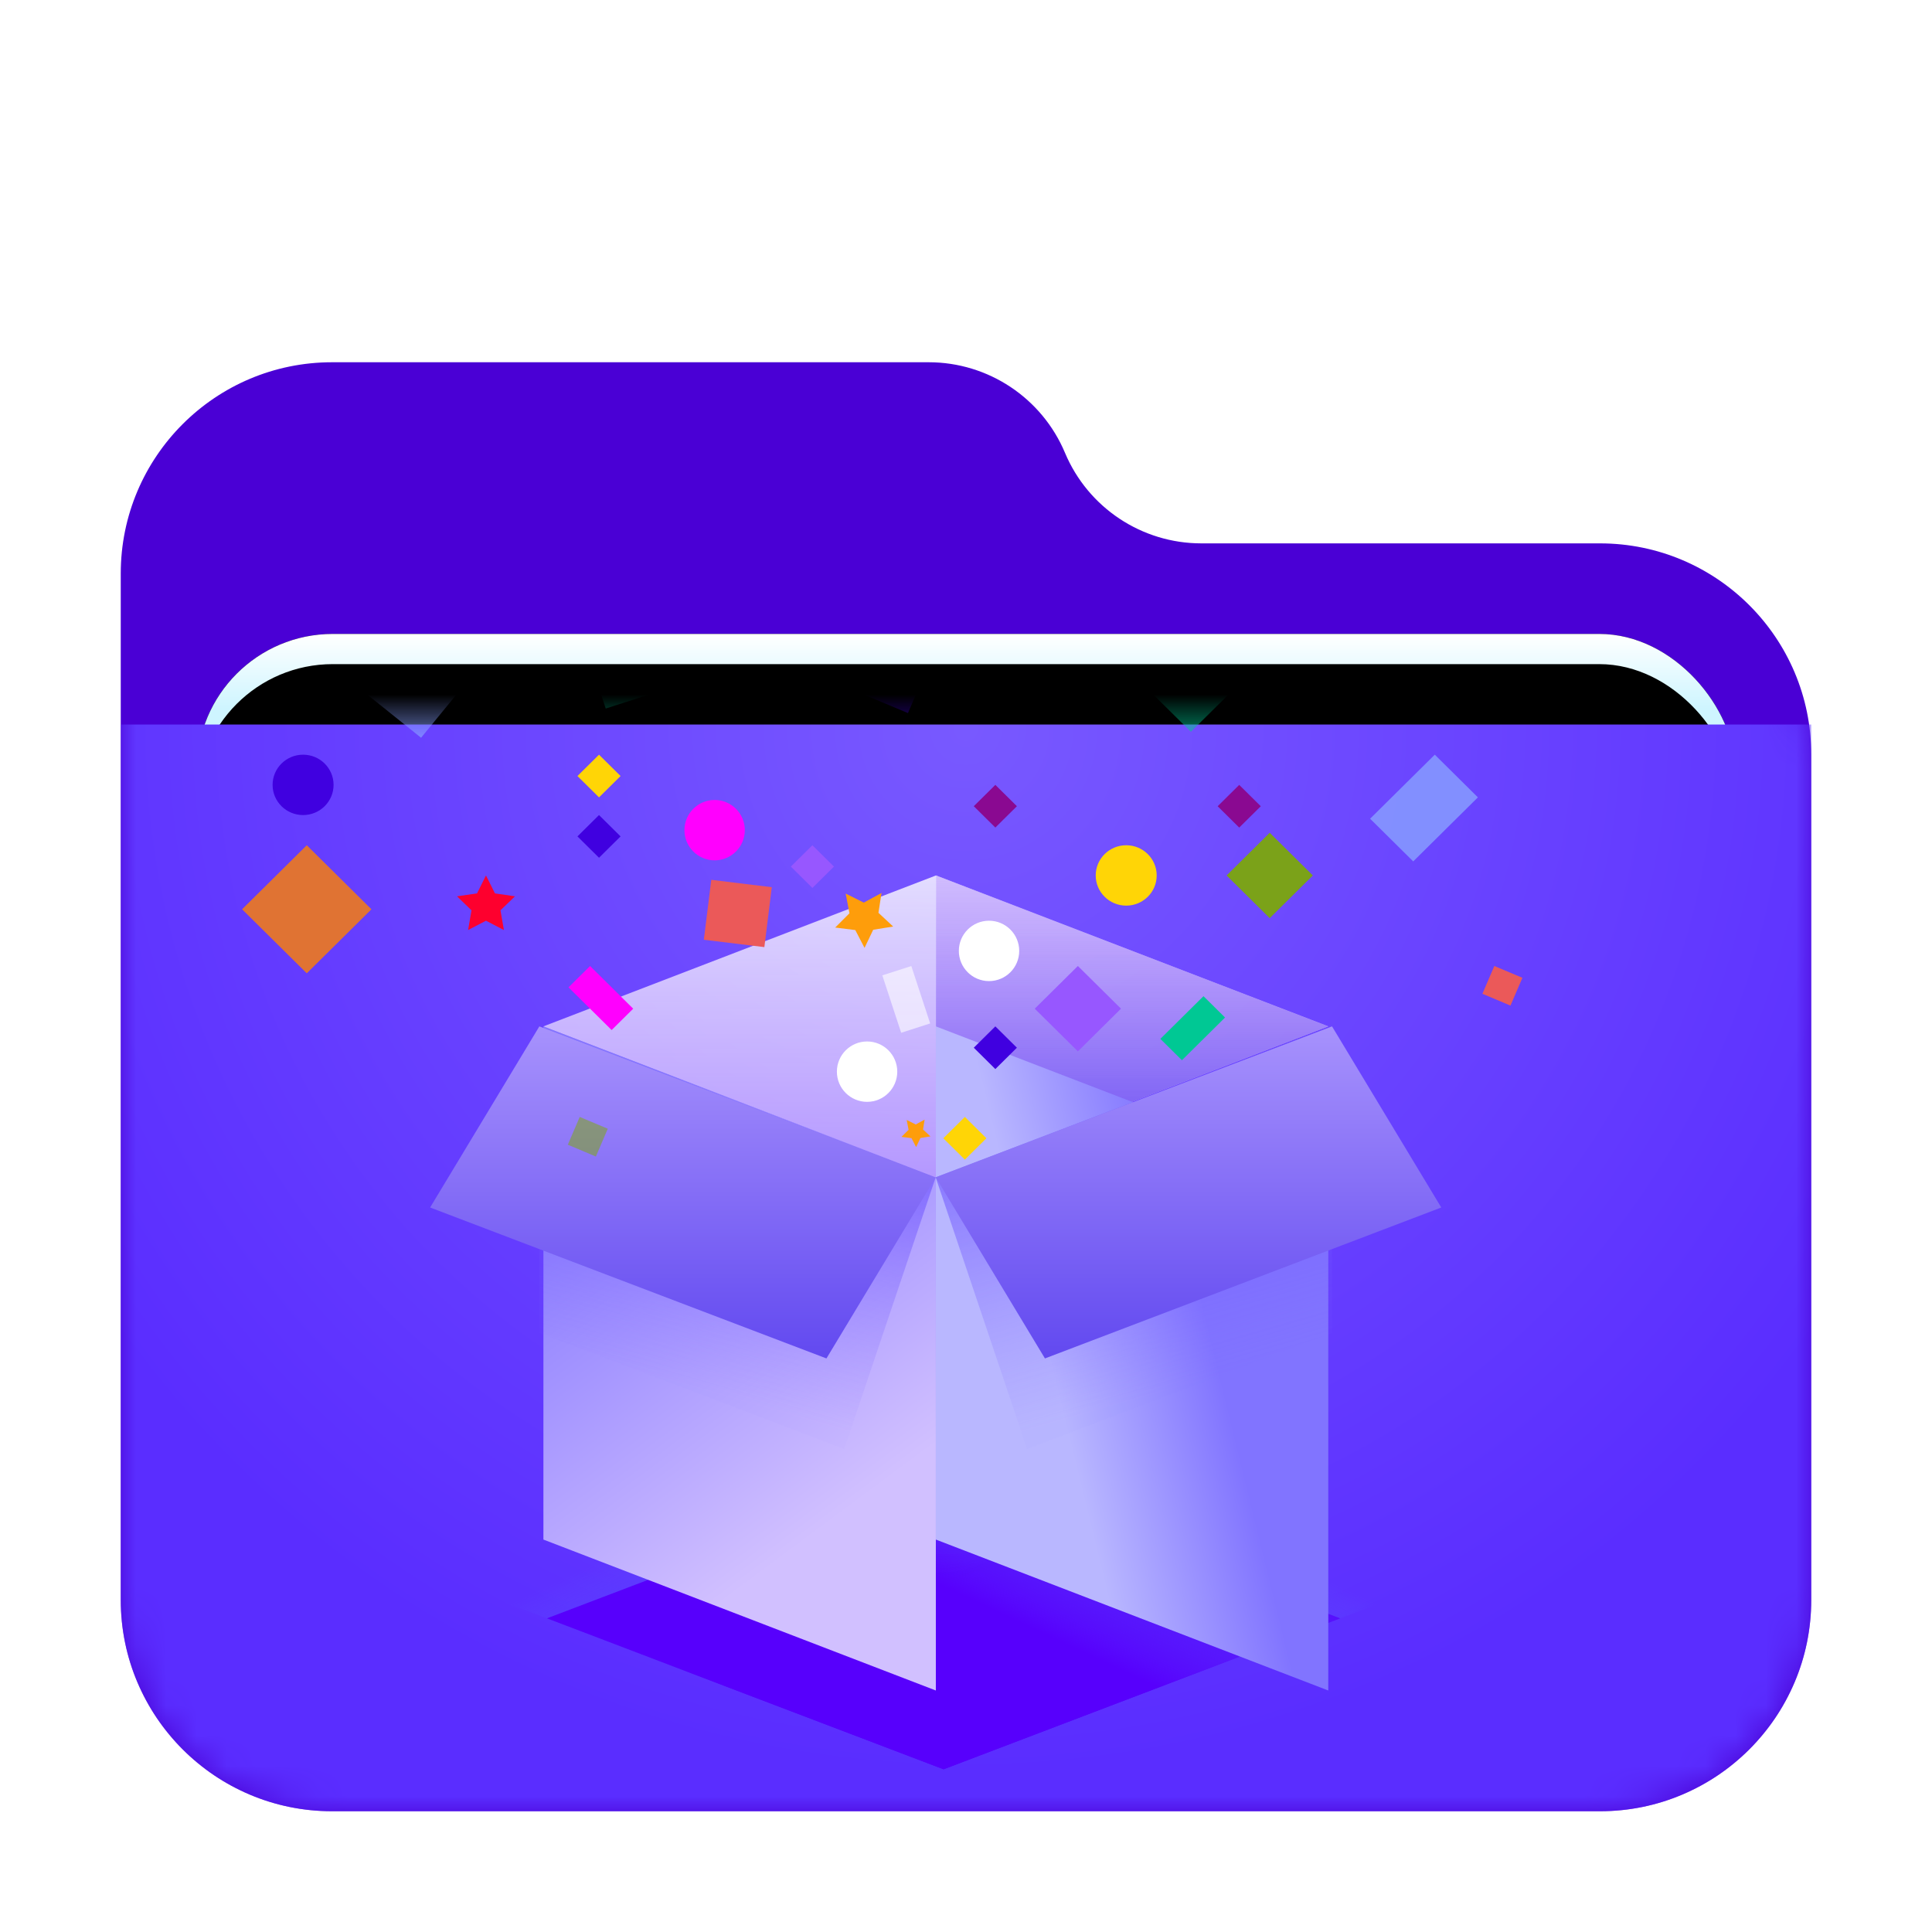 <svg xmlns="http://www.w3.org/2000/svg" xmlns:xlink="http://www.w3.org/1999/xlink" width="64" height="64" viewBox="0 0 64 64">
  <defs>
    <filter id="folder-applications-stack-64px-a" width="128.6%" height="133.3%" x="-14.3%" y="-16.7%" filterUnits="objectBoundingBox">
      <feOffset dy="1" in="SourceAlpha" result="shadowOffsetOuter1"/>
      <feGaussianBlur in="shadowOffsetOuter1" result="shadowBlurOuter1" stdDeviation="1.5"/>
      <feComposite in="shadowBlurOuter1" in2="SourceAlpha" operator="out" result="shadowBlurOuter1"/>
      <feColorMatrix in="shadowBlurOuter1" result="shadowMatrixOuter1" values="0 0 0 0 0   0 0 0 0 0   0 0 0 0 0  0 0 0 0.2 0"/>
      <feMerge>
        <feMergeNode in="shadowMatrixOuter1"/>
        <feMergeNode in="SourceGraphic"/>
      </feMerge>
    </filter>
    <path id="folder-applications-stack-64px-b" d="M31.279,3 L31.279,3 C32.043,4.818 33.823,6 35.795,6 L49,6 C52.866,6 56,9.134 56,13 L56,41 C56,44.866 52.866,48 49,48 L7,48 C3.134,48 -4.92645439e-14,44.866 -4.97379915e-14,41 L-5.15143483e-14,7 C-5.1987796e-14,3.134 3.134,-2.68233596e-14 7,-2.7533531e-14 L26.764,-1.77635684e-14 C28.735,-1.81257855e-14 30.515,1.182 31.279,3 Z"/>
    <linearGradient id="folder-applications-stack-64px-f" x1="50%" x2="50%" y1="0%" y2="11.796%">
      <stop offset="0%" stop-color="#FFF"/>
      <stop offset="100%" stop-color="#CEF5FF"/>
    </linearGradient>
    <rect id="folder-applications-stack-64px-e" width="50.955" height="20.75" x="2.523" y="9" rx="4.5"/>
    <filter id="folder-applications-stack-64px-d" width="111.8%" height="128.9%" x="-5.9%" y="-14.5%" filterUnits="objectBoundingBox">
      <feOffset in="SourceAlpha" result="shadowOffsetOuter1"/>
      <feGaussianBlur in="shadowOffsetOuter1" result="shadowBlurOuter1" stdDeviation="1"/>
      <feColorMatrix in="shadowBlurOuter1" values="0 0 0 0 0   0 0 0 0 0   0 0 0 0 0  0 0 0 0.2 0"/>
    </filter>
    <filter id="folder-applications-stack-64px-g" width="109.8%" height="124.1%" x="-4.9%" y="-12%" filterUnits="objectBoundingBox">
      <feOffset dy="1" in="SourceAlpha" result="shadowOffsetInner1"/>
      <feComposite in="shadowOffsetInner1" in2="SourceAlpha" k2="-1" k3="1" operator="arithmetic" result="shadowInnerInner1"/>
      <feColorMatrix in="shadowInnerInner1" values="0 0 0 0 1   0 0 0 0 1   0 0 0 0 1  0 0 0 0.5 0"/>
    </filter>
    <radialGradient id="folder-applications-stack-64px-i" cx="50%" cy="0%" r="97.162%" fx="50%" fy="0%" gradientTransform="matrix(0 1 -.643 0 .5 -.5)">
      <stop offset="0%" stop-color="#7859FF"/>
      <stop offset="100%" stop-color="#5A2DFF"/>
    </radialGradient>
    <path id="folder-applications-stack-64px-h" d="M0,0.5 L56,0.5 L56,29.5 C56,33.366 52.866,36.5 49,36.5 L7,36.5 C3.134,36.5 4.73447626e-16,33.366 0,29.5 L0,0.5 Z"/>
    <linearGradient id="folder-applications-stack-64px-k" x1="66.942%" x2="46.177%" y1="57.239%" y2="40.384%">
      <stop offset="0%" stop-color="#5700FC"/>
      <stop offset="100%" stop-color="#5867FF" stop-opacity="0"/>
    </linearGradient>
    <linearGradient id="folder-applications-stack-64px-l" x1="67.459%" x2="35.635%" y1="77.19%" y2="4.533%">
      <stop offset="0%" stop-color="#D1C0FF"/>
      <stop offset="100%" stop-color="#8375FF"/>
    </linearGradient>
    <linearGradient id="folder-applications-stack-64px-m" x1="60.915%" x2="44.55%" y1="25.945%" y2="86.932%">
      <stop offset="0%" stop-color="#5C3FFF"/>
      <stop offset="100%" stop-color="#816AFF" stop-opacity=".054"/>
    </linearGradient>
    <linearGradient id="folder-applications-stack-64px-n" x1="50%" x2="50%" y1="-22.147%" y2="100%">
      <stop offset="0%" stop-color="#B6A2FF"/>
      <stop offset="100%" stop-color="#6249F0"/>
    </linearGradient>
    <linearGradient id="folder-applications-stack-64px-o" x1="50%" x2="50%" y1="0%" y2="392.791%">
      <stop offset="0%" stop-color="#FFF" stop-opacity=".8"/>
      <stop offset="100%" stop-color="#882AFF" stop-opacity=".117"/>
    </linearGradient>
    <linearGradient id="folder-applications-stack-64px-p" x1="50%" x2="50%" y1="-22.147%" y2="100%">
      <stop offset="0%" stop-color="#CAA2FF" stop-opacity=".3"/>
      <stop offset="100%" stop-color="#6249F0"/>
    </linearGradient>
    <linearGradient id="folder-applications-stack-64px-q" x1="31.207%" x2="67.459%" y1="55.584%" y2="40.499%">
      <stop offset="0%" stop-color="#B9B7FF"/>
      <stop offset="100%" stop-color="#8174FF"/>
    </linearGradient>
  </defs>
  <g fill="none" fill-rule="evenodd" filter="url(#folder-applications-stack-64px-a)" transform="translate(4 11)">
    <mask id="folder-applications-stack-64px-c" fill="#fff">
      <use xlink:href="#folder-applications-stack-64px-b"/>
    </mask>
    <use fill="#4A00D5" xlink:href="#folder-applications-stack-64px-b"/>
    <g mask="url(#folder-applications-stack-64px-c)">
      <use fill="#000" filter="url(#folder-applications-stack-64px-d)" xlink:href="#folder-applications-stack-64px-e"/>
      <use fill="url(#folder-applications-stack-64px-f)" xlink:href="#folder-applications-stack-64px-e"/>
      <use fill="#000" filter="url(#folder-applications-stack-64px-g)" xlink:href="#folder-applications-stack-64px-e"/>
    </g>
    <g mask="url(#folder-applications-stack-64px-c)">
      <g transform="translate(0 11.5)">
        <mask id="folder-applications-stack-64px-j" fill="#fff">
          <use xlink:href="#folder-applications-stack-64px-h"/>
        </mask>
        <use fill="url(#folder-applications-stack-64px-i)" xlink:href="#folder-applications-stack-64px-h"/>
        <g mask="url(#folder-applications-stack-64px-j)">
          <g transform="translate(2 -8.5)">
            <polygon fill="url(#folder-applications-stack-64px-k)" points="0 34 25.257 43.61 38.396 38.61 13.139 29"/>
            <polygon fill="url(#folder-applications-stack-64px-k)" points="12.119 34 37.376 43.61 50.515 38.61 25.257 29" transform="matrix(-1 0 0 1 62.633 0)"/>
            <g transform="translate(8.08 14)">
              <polygon fill="url(#folder-applications-stack-64px-l)" points="3.921 5 16.921 10 16.921 27 3.921 22"/>
              <polygon fill="url(#folder-applications-stack-64px-m)" points="3.787 5 16.916 10 13.886 19 3.787 15.154" opacity=".5"/>
              <polygon fill="url(#folder-applications-stack-64px-n)" points="3.787 5 16.916 10 13.297 16 .168 11"/>
              <polygon fill="url(#folder-applications-stack-64px-o)" points="3.921 5 16.916 10 29.921 5 16.926 0"/>
              <polygon fill="url(#folder-applications-stack-64px-p)" points="16.921 10 29.921 5 16.93 0"/>
              <polygon fill="url(#folder-applications-stack-64px-q)" points="16.921 5 29.921 10 29.921 27 16.921 22"/>
              <polygon fill="url(#folder-applications-stack-64px-m)" points="16.916 5 30.045 10 27.015 19 16.916 15.154" opacity=".5" transform="matrix(-1 0 0 1 46.96 0)"/>
              <polygon fill="url(#folder-applications-stack-64px-n)" points="20.535 5 33.663 10 30.045 16 16.916 11" transform="matrix(-1 0 0 1 50.58 0)"/>
            </g>
            <g transform="translate(2.02)">
              <ellipse cx="29.287" cy="14" fill="#FFD506" rx="1.01" ry="1"/>
              <ellipse cx="15.653" cy="12.5" fill="#FF00FE" rx="1" ry="1"/>
              <ellipse cx="2.02" cy="11" fill="#4000E0" rx="1.01" ry="1"/>
              <polygon fill="#4000E0" points="20.517 6.313 22.534 6.306 22.527 8.309 20.51 8.316" transform="rotate(23 21.522 7.311)"/>
              <polygon fill="#EB5959" points="41.246 17.157 42.255 17.153 42.251 18.155 41.243 18.158" transform="rotate(23 41.749 17.656)"/>
              <polygon fill="#4000E0" points="24.452 19.207 25.457 19.202 25.452 20.207 24.447 20.212" transform="rotate(45 24.952 19.707)"/>
              <polygon fill="#FFD506" points="23.442 22.207 24.447 22.202 24.442 23.207 23.437 23.212" transform="rotate(45 23.942 22.707)"/>
              <ellipse cx="24.743" cy="16.5" fill="#FFF" rx="1" ry="1"/>
              <ellipse cx="20.703" cy="20.5" fill="#FFF" rx="1" ry="1"/>
              <polygon fill="#8A0991" points="24.452 11.207 25.457 11.202 25.452 12.207 24.447 12.212" transform="rotate(45 24.952 11.707)"/>
              <polygon fill="#FFF" points="21.001 17.604 23.003 17.598 23 18.607 20.998 18.613" opacity=".6" transform="rotate(72 22 18.106)"/>
              <polygon fill="#4000E0" points="11.323 12.207 12.328 12.202 12.323 13.207 11.318 13.212" transform="rotate(45 11.823 12.707)"/>
              <polygon fill="#9757FF" points="18.392 13.207 19.397 13.202 19.392 14.207 18.387 14.212" transform="rotate(45 18.892 13.707)"/>
              <polygon fill="#FFD506" points="11.323 10.207 12.328 10.202 12.323 11.207 11.318 11.212" transform="rotate(45 11.823 10.707)"/>
              <polygon fill="#7DAC00" points="33.041 13 35.051 12.99 35.041 15 33.031 15.01" opacity=".9" transform="rotate(45 34.04 14)"/>
              <polygon fill="#8A0991" points="32.531 11.207 33.536 11.202 33.531 12.207 32.526 12.212" transform="rotate(45 33.03 11.707)"/>
              <polygon fill="#00C894" points="30.993 18.058 31.998 18.053 31.988 20.063 30.983 20.068" transform="rotate(45 31.49 19.06)"/>
              <polygon fill="#9757FF" points="26.686 17.414 28.696 17.404 28.686 19.414 26.676 19.424" transform="rotate(45 27.686 18.414)"/>
              <polygon fill="#00C894" points="29.929 5.621 32.944 5.606 32.929 8.621 29.915 8.636" transform="rotate(45 31.43 7.121)"/>
              <polygon fill="#396EFF" points="39.198 1.806 44.239 1.787 44.221 6.796 39.18 6.814" transform="rotate(24 41.71 4.3)"/>
              <polygon fill="#88A1FF" points="2.455 2.187 8.478 2.216 8.508 8.252 2.484 8.223" transform="rotate(-51 5.481 5.22)"/>
              <polygon fill="#FF8100" fill-opacity=".8" points=".642 13.621 3.657 13.606 3.642 16.621 .627 16.636" transform="rotate(45 2.142 15.121)"/>
              <polygon fill="#7DAC00" points="10.949 22.157 11.957 22.153 11.954 23.155 10.946 23.158" opacity=".5" transform="rotate(23 11.452 22.656)"/>
              <polygon fill="#FF00FE" points="10.882 17.563 12.892 17.553 12.887 18.558 10.877 18.568" transform="rotate(45 11.884 18.06)"/>
              <polygon fill="#FE002E" points="8.079 15.5 7.486 15.809 7.599 15.155 7.119 14.691 7.782 14.595 8.079 14 8.376 14.595 9.04 14.691 8.559 15.155 8.673 15.809"/>
              <polygon fill="#FE002E" points="18.528 6.922 17.938 7.229 18.048 6.573 17.568 6.106 18.228 6.013 18.521 5.417 18.82 6.016 19.482 6.115 19.005 6.578 19.121 7.235" transform="rotate(-37 18.525 6.326)"/>
              <polygon fill="#FE9D0B" points="20.548 15.922 19.958 16.229 20.068 15.573 19.587 15.106 20.248 15.013 20.541 14.417 20.84 15.016 21.501 15.115 21.025 15.578 21.141 16.235" transform="rotate(-37 20.544 15.326)"/>
              <polygon fill="#FE9D0B" points="28.298 5.281 27.413 5.742 27.577 4.758 26.856 4.057 27.848 3.918 28.287 3.023 28.735 3.922 29.727 4.07 29.013 4.765 29.187 5.751" transform="rotate(-37 28.292 4.387)"/>
              <polygon fill="#FE9D0B" points="22.292 22.76 21.997 22.913 22.052 22.585 21.812 22.351 22.142 22.305 22.289 22.007 22.438 22.307 22.769 22.356 22.531 22.587 22.589 22.916" transform="rotate(-37 22.29 22.462)"/>
              <polygon fill="#88A1FF" points="38.154 10.265 40.164 10.255 40.149 13.27 38.139 13.28" opacity=".8" transform="rotate(45 39.152 11.768)"/>
              <polygon fill="#00C894" points="11.5 5.075 14.527 5.084 14.536 8.087 11.509 8.078" transform="rotate(-18 13.018 6.581)"/>
              <polygon fill="#EB5959" points="15.413 14.261 17.432 14.259 17.43 16.259 15.41 16.261" transform="rotate(7 16.421 15.26)"/>
            </g>
          </g>
        </g>
      </g>
    </g>
  </g>
</svg>
